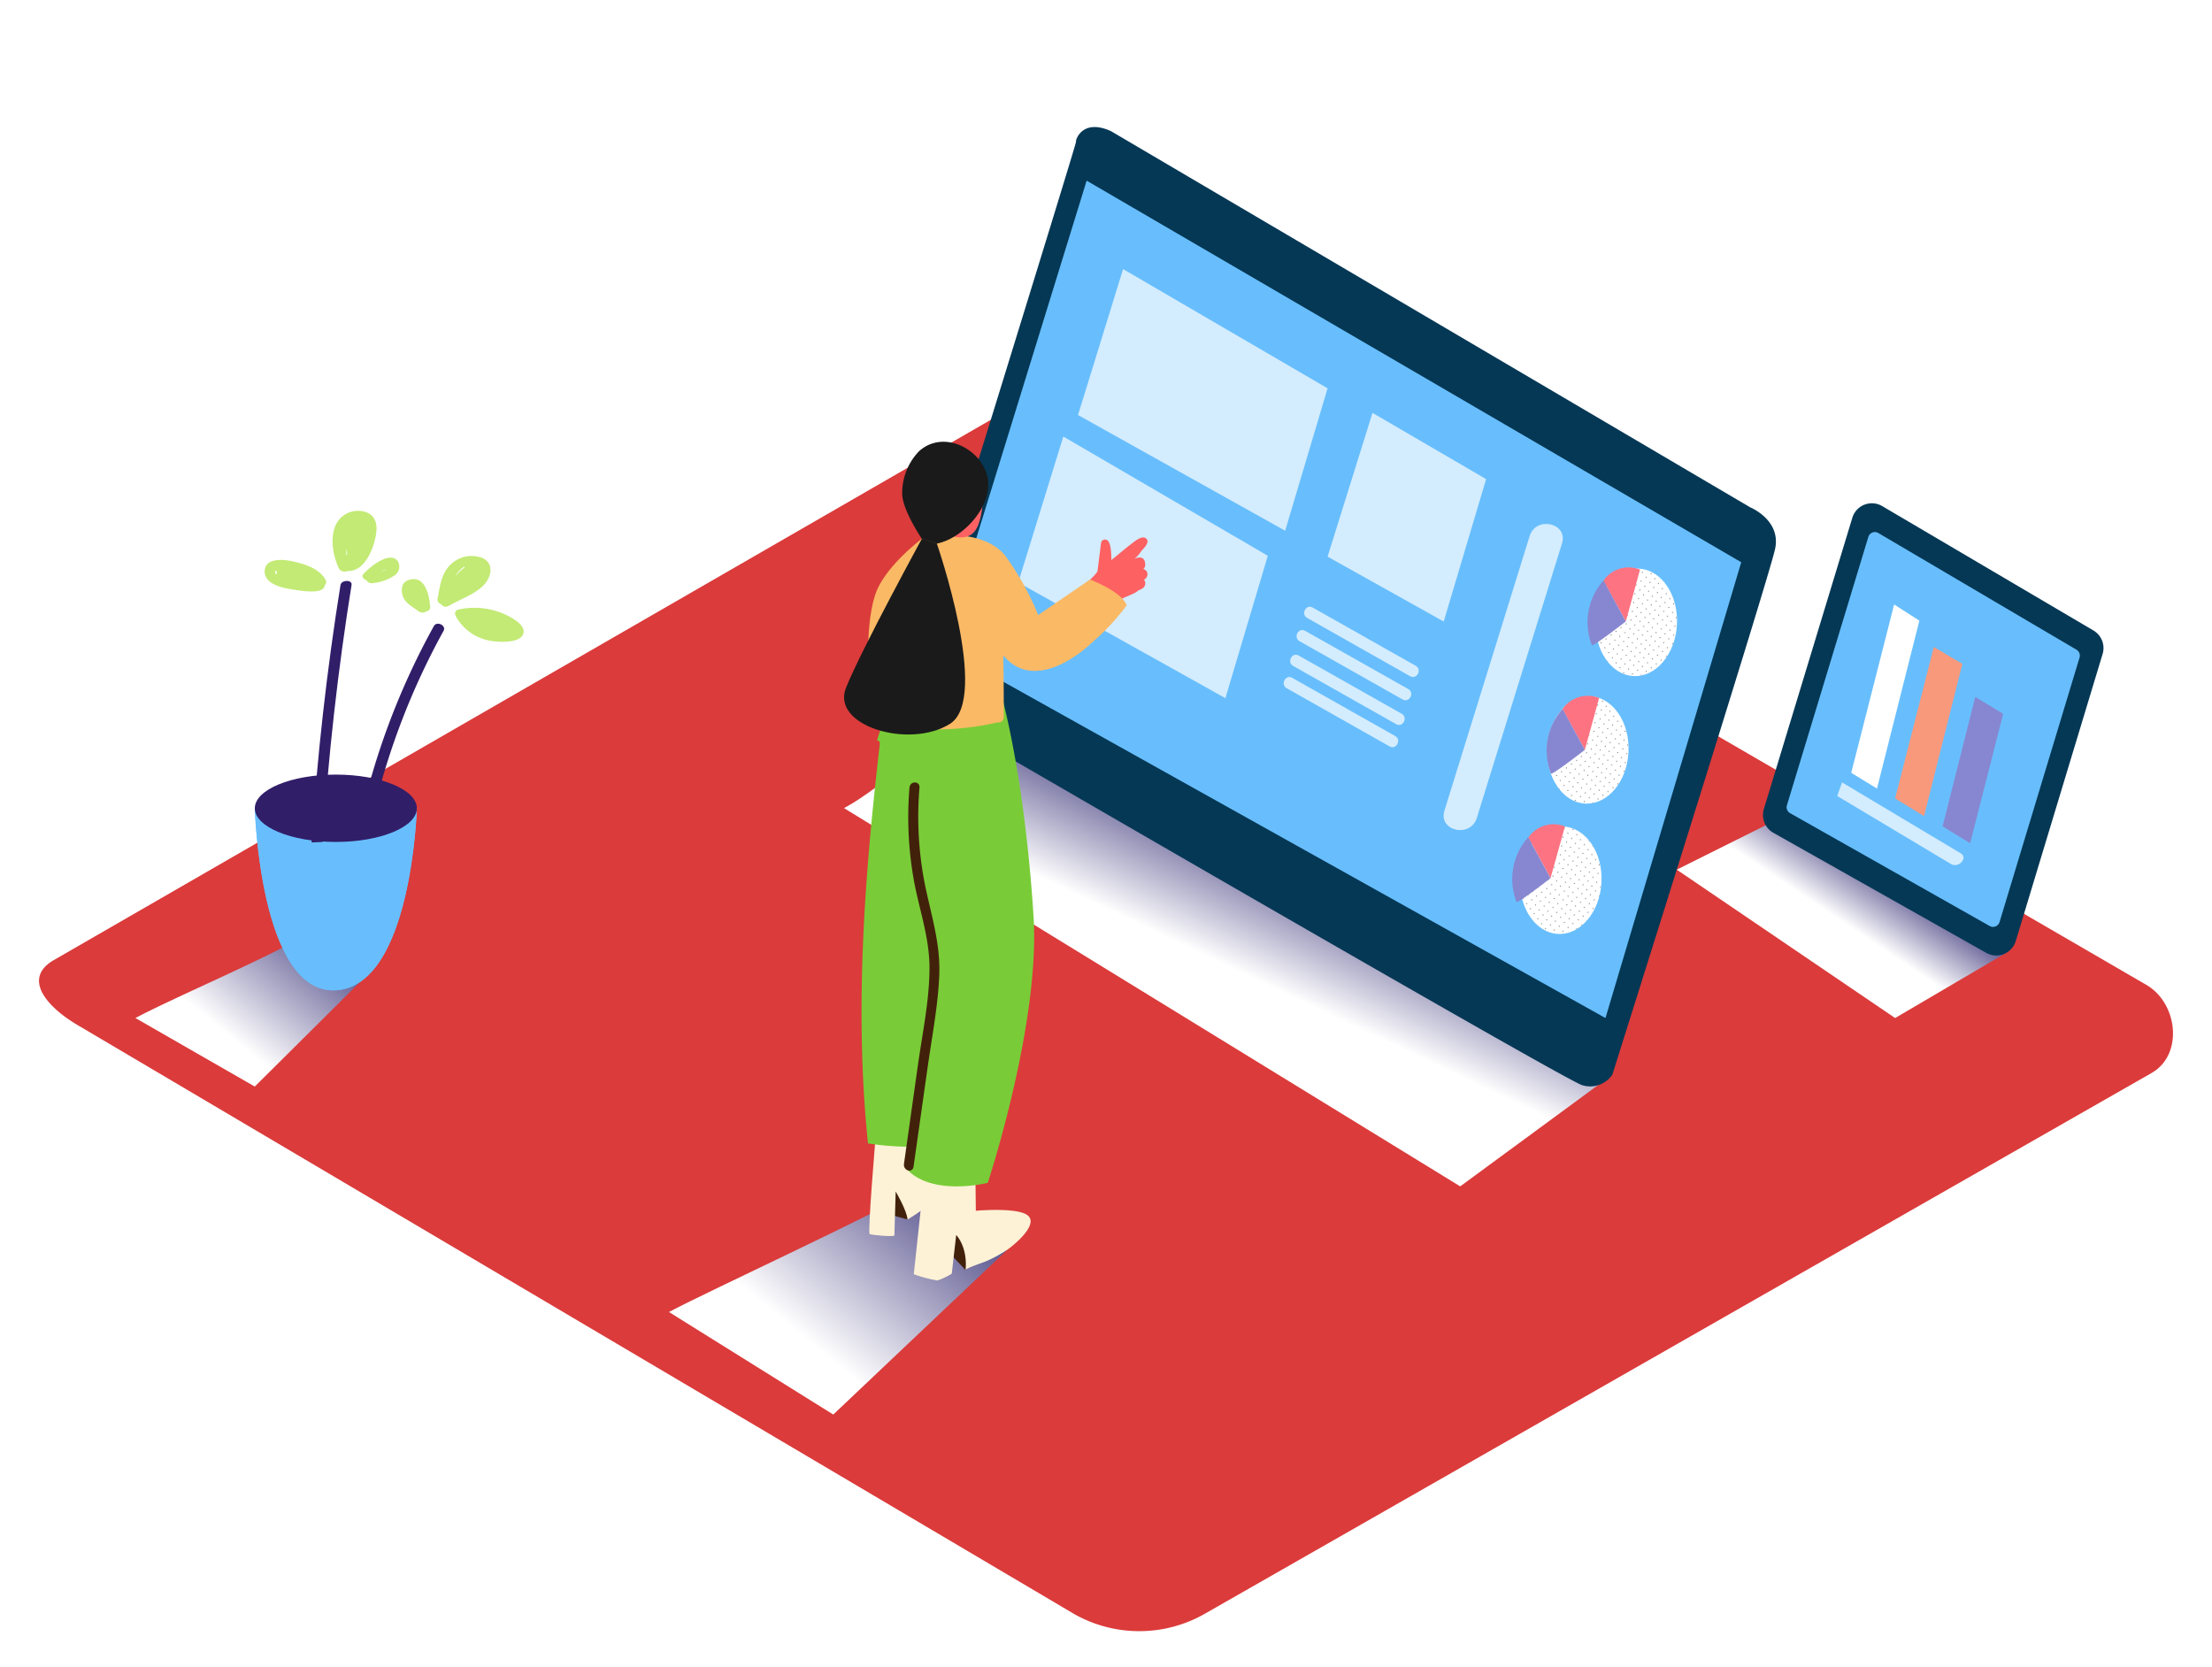 <svg xmlns="http://www.w3.org/2000/svg" xmlns:xlink="http://www.w3.org/1999/xlink" viewBox="0 0 400 300" width="406" height="306" class="illustration styles_illustrationTablet__1DWOa"><defs><linearGradient id="linear-gradient" x1="341.42" y1="151.59" x2="332.2" y2="165.34" gradientUnits="userSpaceOnUse"><stop offset="0" stop-color="#1b1464"></stop><stop offset="1" stop-color="#fff"></stop></linearGradient><linearGradient id="linear-gradient-2" x1="233.56" y1="145.38" x2="220.35" y2="173.2" xlink:href="#linear-gradient"></linearGradient><linearGradient id="linear-gradient-3" x1="175.64" y1="201.67" x2="144.06" y2="240.02" xlink:href="#linear-gradient"></linearGradient><linearGradient id="linear-gradient-4" x1="62.23" y1="159.11" x2="40.36" y2="185.67" xlink:href="#linear-gradient"></linearGradient><pattern id="_10_dpi_10_" data-name="10 dpi 10%" width="28.8" height="28.8" patternTransform="matrix(-0.11, -0.01, -0.01, 0.11, 13.47, -21.82)" patternUnits="userSpaceOnUse" viewBox="0 0 28.8 28.8"><rect width="28.8" height="28.8" fill="none"></rect><circle cx="28.8" cy="28.8" r="0.72" fill="#231f20"></circle><circle cx="14.4" cy="28.8" r="0.72" fill="#231f20"></circle><circle cx="28.8" cy="14.4" r="0.72" fill="#231f20"></circle><circle cx="14.4" cy="14.4" r="0.72" fill="#231f20"></circle><circle cx="7.2" cy="21.6" r="0.72" fill="#231f20"></circle><circle cx="21.6" cy="21.6" r="0.72" fill="#231f20"></circle><circle cx="7.2" cy="7.2" r="0.72" fill="#231f20"></circle><circle cx="21.6" cy="7.2" r="0.72" fill="#231f20"></circle><circle cy="28.8" r="0.72" fill="#231f20"></circle><circle cy="14.4" r="0.72" fill="#231f20"></circle><circle cx="28.8" r="0.72" fill="#231f20"></circle><circle cx="14.4" r="0.72" fill="#231f20"></circle><circle r="0.72" fill="#231f20"></circle></pattern><pattern id="_10_dpi_10_3" data-name="10 dpi 10%" width="28.8" height="28.8" patternTransform="matrix(-0.11, -0.01, -0.01, 0.11, 6.04, 1.4)" patternUnits="userSpaceOnUse" viewBox="0 0 28.8 28.8"><rect width="28.8" height="28.8" fill="none"></rect><circle cx="28.8" cy="28.8" r="0.72" fill="#231f20"></circle><circle cx="14.4" cy="28.8" r="0.72" fill="#231f20"></circle><circle cx="28.8" cy="14.4" r="0.72" fill="#231f20"></circle><circle cx="14.4" cy="14.4" r="0.72" fill="#231f20"></circle><circle cx="7.2" cy="21.6" r="0.72" fill="#231f20"></circle><circle cx="21.6" cy="21.6" r="0.72" fill="#231f20"></circle><circle cx="7.2" cy="7.2" r="0.72" fill="#231f20"></circle><circle cx="21.6" cy="7.2" r="0.72" fill="#231f20"></circle><circle cy="28.8" r="0.72" fill="#231f20"></circle><circle cy="14.4" r="0.72" fill="#231f20"></circle><circle cx="28.8" r="0.72" fill="#231f20"></circle><circle cx="14.4" r="0.72" fill="#231f20"></circle><circle r="0.72" fill="#231f20"></circle></pattern><pattern id="_10_dpi_10_5" data-name="10 dpi 10%" width="28.8" height="28.8" patternTransform="matrix(-0.11, -0.01, -0.01, 0.11, 1.17, -4.74)" patternUnits="userSpaceOnUse" viewBox="0 0 28.8 28.8"><rect width="28.8" height="28.8" fill="none"></rect><circle cx="28.8" cy="28.8" r="0.72" fill="#231f20"></circle><circle cx="14.4" cy="28.8" r="0.72" fill="#231f20"></circle><circle cx="28.8" cy="14.4" r="0.72" fill="#231f20"></circle><circle cx="14.4" cy="14.4" r="0.72" fill="#231f20"></circle><circle cx="7.2" cy="21.6" r="0.72" fill="#231f20"></circle><circle cx="21.6" cy="21.6" r="0.72" fill="#231f20"></circle><circle cx="7.2" cy="7.2" r="0.72" fill="#231f20"></circle><circle cx="21.6" cy="7.2" r="0.72" fill="#231f20"></circle><circle cy="28.8" r="0.72" fill="#231f20"></circle><circle cy="14.4" r="0.72" fill="#231f20"></circle><circle cx="28.8" r="0.72" fill="#231f20"></circle><circle cx="14.4" r="0.72" fill="#231f20"></circle><circle r="0.72" fill="#231f20"></circle></pattern></defs><title>PP</title><g style="isolation: isolate;"><g id="Layer_2" data-name="Layer 2"><path d="M194.28,291.14,14.56,184.93C8.84,181.71,3.93,176.44,9.51,173L189.88,69c2.71-1.68,6.82-2.78,9.57-1.18L388.11,177.34c5.72,3.32,6.75,12.6,1,15.93L218,291A23.9,23.9,0,0,1,194.28,291.14Z" fill="#db3b3b"></path><polyline points="363.02 171.42 342.7 183.35 303.21 156.52 323.69 146.3" fill="url(#linear-gradient)" style="mix-blend-mode: multiply;"></polyline><path d="M175.8,128c-6.76,4.24-16,13.58-23.17,17.39l111.42,68.4,27.5-20.2C287.67,191.76,178.86,131.05,175.8,128Z" fill="url(#linear-gradient-2)" style="mix-blend-mode: multiply;"></path><path d="M166.67,213.82c-6.76,4.24-38.56,18.88-45.7,22.69l29.71,18.54,31.48-29.8C178.28,223.4,169.73,216.84,166.67,213.82Z" fill="url(#linear-gradient-3)" style="mix-blend-mode: multiply;"></path><path d="M164.66,122.07s30.12-97.21,29.93-97.21.94-4.32,6.32-1.88L316.49,91s5.6,2.27,4.51,7.49-29.44,95.12-29.44,95.12a4.88,4.88,0,0,1-5.46,1.88c-3.52-1.09-118.74-68-118.74-68A4.42,4.42,0,0,1,164.66,122.07Z" fill="#053855"></path><polygon points="196.5 31.93 314.87 100.93 290.32 183.35 170.43 116.4 196.5 31.93" fill="#68befc"></polygon><path d="M56.42,167.69c-6.76,4.24-24.79,11.85-31.93,15.66l21.58,12.39,20.55-20.4A38.19,38.19,0,0,1,56.42,167.69Z" fill="url(#linear-gradient-4)" style="mix-blend-mode: multiply;"></path><path d="M75.38,145.42s-.92,32.15-14.65,32.91-14.65-32.91-14.65-32.91" fill="#68befc"></path><path d="M75.38,145.42s-.92,32.15-14.65,32.91-14.65-32.91-14.65-32.91" fill="#68befc"></path><ellipse cx="60.73" cy="145.42" rx="14.65" ry="6.09" fill="#311e69"></ellipse><path d="M64.72,149.57a131.38,131.38,0,0,1,13.73-37.08c.53-1,2.29-.13,1.77.83A130,130,0,0,0,66.69,150C66.48,151,64.51,150.6,64.72,149.57Z" fill="#311e69"></path><path d="M56.34,151.6q1.51-23.34,5.23-46.54c.17-1,2.21-1,2,0q-3.71,23.14-5.22,46.45C57.71,151.54,57,151.56,56.34,151.6Z" fill="#311e69"></path><path d="M83,109.46a13.4,13.4,0,0,1,7.22.46c1.65.58,5.06,2.24,4.39,4s-4.8,1.51-6.45,1.11a8.85,8.85,0,0,1-5.67-4.21.79.79,0,0,1-.07-.19A.75.75,0,0,1,83,109.46Z" fill="#c3ea75"></path><path d="M79.76,108.49a1,1,0,0,0,1.37.34c2.24-1.32,5-2.15,6.62-4.08,1.1-1.35,1.57-3.57-.44-4.56a5.44,5.44,0,0,0-5.75,1.08c-1.83,1.69-2,4.16-2.44,6.27A.85.85,0,0,0,79.76,108.49ZM84,101.7l0,.21a6.92,6.92,0,0,0-1.7,1.63A4.66,4.66,0,0,1,84,101.7Z" fill="#c3ea75"></path><path d="M73.8,104.18c3.31-1.19,3.87,3.35,4,4.87a.75.75,0,0,1-.68.75,1.21,1.21,0,0,1-1.42,0c-1.11-.8-2.52-1.56-2.87-2.79C72.52,106.09,72.52,104.64,73.8,104.18Z" fill="#c3ea75"></path><path d="M61.28,102.06a1.21,1.21,0,0,0,1.59.43,1.33,1.33,0,0,0,.52,0c2.56-.31,3.85-3.56,4.31-5.26s1-4.49-1.6-5.39a4.46,4.46,0,0,0-5.5,2.61C59.68,96.9,60.24,99.75,61.28,102.06Zm1.38-2.31a4.29,4.29,0,0,1,.05-1.31,6.33,6.33,0,0,0,.07.9v0C62.76,99.51,62.71,99.64,62.67,99.75Z" fill="#c3ea75"></path><path d="M47.86,102.51c-.09,2.09,2.51,2.95,4.66,3.28,1.34.21,6.12,1.16,6.2-.72a.73.73,0,0,0,.18-.91c-1.06-2-3.58-2.87-6-3.4C50.82,100.32,48,100.23,47.86,102.51Zm2-.09a2.63,2.63,0,0,0,.27.34.81.81,0,0,0-.14.38A.53.53,0,0,1,49.86,102.41Z" fill="#c3ea75"></path><path d="M66.23,104.13a1.1,1.1,0,0,0,1.2.57,8.51,8.51,0,0,0,3.88-1.36,1.9,1.9,0,0,0,.59-2.65c-1.58-1.9-5.21,1.3-6.15,2.33C65.3,103.49,65.68,104,66.23,104.13Zm2.87-1.55-.17.06,1-.56h0A2.46,2.46,0,0,1,69.09,102.58Z" fill="#c3ea75"></path><ellipse cx="294.56" cy="111.65" rx="9.71" ry="7.36" transform="matrix(0.05, -1, 1, 0.05, 169.51, 400.78)" fill="#fff"></ellipse><ellipse cx="294.56" cy="111.65" rx="9.71" ry="7.36" transform="matrix(0.05, -1, 1, 0.05, 169.51, 400.78)" fill="url(#_10_dpi_10_)"></ellipse><path d="M294,111.63l2.57-9.37a5.55,5.55,0,0,0-6.62,2Z" fill="#fd7382"></path><path d="M294,111.63s-6,4.68-6.15,4.29a11.39,11.39,0,0,1,2.11-11.7Z" fill="#8787d1"></path><ellipse cx="287.14" cy="134.87" rx="9.71" ry="7.36" transform="translate(139.23 415.52) rotate(-87.37)" fill="#fff"></ellipse><ellipse cx="287.14" cy="134.87" rx="9.71" ry="7.36" transform="translate(139.23 415.52) rotate(-87.37)" fill="url(#_10_dpi_10_3)"></ellipse><path d="M286.6,134.85l2.57-9.37a5.55,5.55,0,0,0-6.62,2Z" fill="#fd7382"></path><path d="M286.6,134.85s-6,4.68-6.15,4.29a11.39,11.39,0,0,1,2.11-11.7Z" fill="#8787d1"></path><ellipse cx="280.92" cy="158.09" rx="9.71" ry="7.36" transform="matrix(0.05, -1, 1, 0.05, 110.1, 431.45)" fill="#fff"></ellipse><ellipse cx="280.92" cy="158.09" rx="9.71" ry="7.36" transform="matrix(0.05, -1, 1, 0.05, 110.1, 431.45)" fill="url(#_10_dpi_10_5)"></ellipse><path d="M280.38,158.06,283,148.7a5.55,5.55,0,0,0-6.62,2Z" fill="#fd7382"></path><path d="M280.38,158.06s-6,4.68-6.15,4.29a11.39,11.39,0,0,1,2.11-11.7Z" fill="#8787d1"></path><polygon points="203.09 47.92 240.07 69.48 232.4 95.23 194.94 74.31 203.09 47.92" fill="#fff" opacity="0.71"></polygon><polygon points="192.28 78.2 229.26 99.76 221.59 125.51 184.13 104.59 192.28 78.2" fill="#fff" opacity="0.71"></polygon><path d="M164.12,219.78l-4.24-1.17.66-5.16S165.14,214.22,164.12,219.78Z" fill="#42210b"></path><path d="M158.35,204.77s-1.49,17.44-1.09,17.64,4.47.55,4.47.25.24-7.94.24-7.94,2,3.37,2.14,5.05c0,0,4.87-2.77,5.77-5s-2.08-11.53-3.22-12" fill="#fdf2d6"></path><path d="M174.6,228.92l-4.79-5.09,3.13-4S175.86,226.3,174.6,228.92Z" fill="#42210b"></path><path d="M167.48,208.75l-2.24,20.93a24.84,24.84,0,0,0,4.28,1.13,13.58,13.58,0,0,0,2.59-1.23l.8-7s2.08,2.08,1.7,6.32c0-.29,3.31-1.39,3.73-1.58a24.77,24.77,0,0,0,3.83-2.09c1.27-.87,6-4.78,3.46-6.34-2.16-1.32-9.17-.69-9.17-.69l-.1-8.64" fill="#fdf2d6"></path><path d="M159.1,133.77a.5.5,0,0,0-.5-.61A16.1,16.1,0,0,1,161,128l20.26-2.39s4.07,14.48,5.64,39.43c1.22,19.34-8.28,48.11-8.28,48.11s-9.82,2.49-14.55-2.36l.19-4.17a49.56,49.56,0,0,1-7.3-.6C154.48,182,156.33,157.67,159.1,133.77Z" fill="#79cc37"></path><path d="M163.47,209.7,166,191.77c.81-5.71,2.06-11.58,2.08-17.38s-2-11-2.92-16.5a64.61,64.61,0,0,1-.7-16.19c.1-1.26,1.91-1.27,1.81,0a62.82,62.82,0,0,0,1.1,18.07c1.13,5.31,2.71,10.34,2.48,15.86s-1.33,11.16-2.11,16.66l-2.54,17.93C165,211.48,163.29,210.95,163.47,209.7Z" fill="#42210b"></path><path d="M198.46,102.57c-.67,1.15-2.9,2.7-3.47,3.9,1.58,1.37,1.92,2.8,3.48,4.19.24-.6,1.22-1,1.74-1.3.8-.46,1.44-1.08,2.19-1.56s1.86-.84,2.74-1.29a3.19,3.19,0,0,0,.72-.5,5,5,0,0,0,.68-.31,1.09,1.09,0,0,0,.33-1.62,1.07,1.07,0,0,0,.6-1.22,1,1,0,0,0-.61-.67l-.09-.11a.64.64,0,0,0,.31-.57.75.75,0,0,0,0-.3c-.06-1.17-.91-1.35-1.83-.93l-.14.06a5.7,5.7,0,0,0,1.33-1.52c.9-.88,1.48-1.78.71-2.26s-2.08.69-2.63,1.1c-1.22.91-2.34,1.95-3.56,2.86,0-.13,0-.26,0-.31V100c0-.65-.1-2.77-.78-3.07a.71.71,0,0,0-1.08.57Z" fill="#fe6162"></path><path d="M197.11,104.06l-9.37,6.42A51,51,0,0,0,182,100.06c-3.91-5.56-14.61-3.9-14.61-3.9s-6.3,4.51-8.66,9.49-2.22,17.89-.2,22.19,14.63,3.79,21.78,2.06a1,1,0,0,0,1.21-.93q0-5.6-.09-11.21c4.55,5.62,11.78,1.8,16.3-2.54a40.15,40.15,0,0,0,6-6.49C202.93,106.26,197.11,104.06,197.11,104.06Z" fill="#fab965"></path><path d="M177.78,85.25s.59,8.58-2,10.56-6.94-1.29-6.94-1.29" fill="#fe6162"></path><path d="M175.64,81a8.32,8.32,0,0,1,2.6,3.42c2.16,5.4-3.65,12.1-8.84,13.14l-2.69-.85s-3.56-5.24-3.56-8.18a10.85,10.85,0,0,1,3-7.63C168.94,78.3,172.9,78.81,175.64,81Z" fill="#1a1a1a"></path><path d="M169.4,97.52s9.71,28,2.4,32.62-21.6.41-18.81-6.53,13.72-26.94,13.72-26.94" fill="#1a1a1a"></path><polygon points="248.19 73.92 268.74 85.9 261.07 111.65 240.07 99.92 248.19 73.92" fill="#fff" opacity="0.71"></polygon><path d="M256,119.65l-18.63-10.53c-1.2-.68-2.19,1.21-1,1.88L255,121.54C256.22,122.21,257.22,120.33,256,119.65Z" fill="#fff" opacity="0.71"></path><path d="M254.66,123.86,236,113.33c-1.2-.68-2.19,1.21-1,1.88l18.63,10.53C254.85,126.42,255.85,124.54,254.66,123.86Z" fill="#fff" opacity="0.71"></path><path d="M253.47,128.33,234.84,117.8c-1.2-.68-2.19,1.21-1,1.88l18.63,10.53C253.67,130.89,254.66,129,253.47,128.33Z" fill="#fff" opacity="0.71"></path><path d="M252.3,132.36l-18.63-10.53c-1.2-.68-2.19,1.21-1,1.88l18.63,10.53C252.49,134.91,253.49,133,252.3,132.36Z" fill="#fff" opacity="0.71"></path><path d="M276.61,96.19l-15.41,49.66c-1.15,3.69,4.71,5,5.85,1.33l15.41-49.66C283.6,93.82,277.74,92.52,276.61,96.19Z" fill="#fff" opacity="0.71"></path><path d="M340.35,90.77l38.21,22.5a3.69,3.69,0,0,1,1.66,4.25l-15.7,51.89a3.69,3.69,0,0,1-5.35,2.15l-38.49-21.71a3.69,3.69,0,0,1-1.72-4.29l16-52.67A3.69,3.69,0,0,1,340.35,90.77Z" fill="#053855"></path><path d="M339.65,95.64l35.85,21.11a1.23,1.23,0,0,1,.55,1.41L361.58,166a1.23,1.23,0,0,1-1.78.71L323.7,146.3a1.23,1.23,0,0,1-.57-1.42l14.73-48.54A1.23,1.23,0,0,1,339.65,95.64Z" fill="#68befc"></path><g opacity="0.71"><path d="M333.1,140.74l21.52,12.86a.88.88,0,0,1,.41,1,1.61,1.61,0,0,1-1.6,1.09,1.27,1.27,0,0,1-.61-.18L332.23,143.2Z" fill="#fff"></path></g><polygon points="357.19 125.28 362.24 128.34 356.27 151.75 351.28 148.69 357.19 125.28" fill="#8787d1"></polygon><polygon points="349.69 116.25 354.85 119.31 347.93 146.84 342.7 143.64 349.69 116.25" fill="#f8997c"></polygon><polygon points="342.52 108.57 347.08 111.49 339.42 141.85 334.76 139.01 342.52 108.57" fill="#fff"></polygon></g></g></svg>